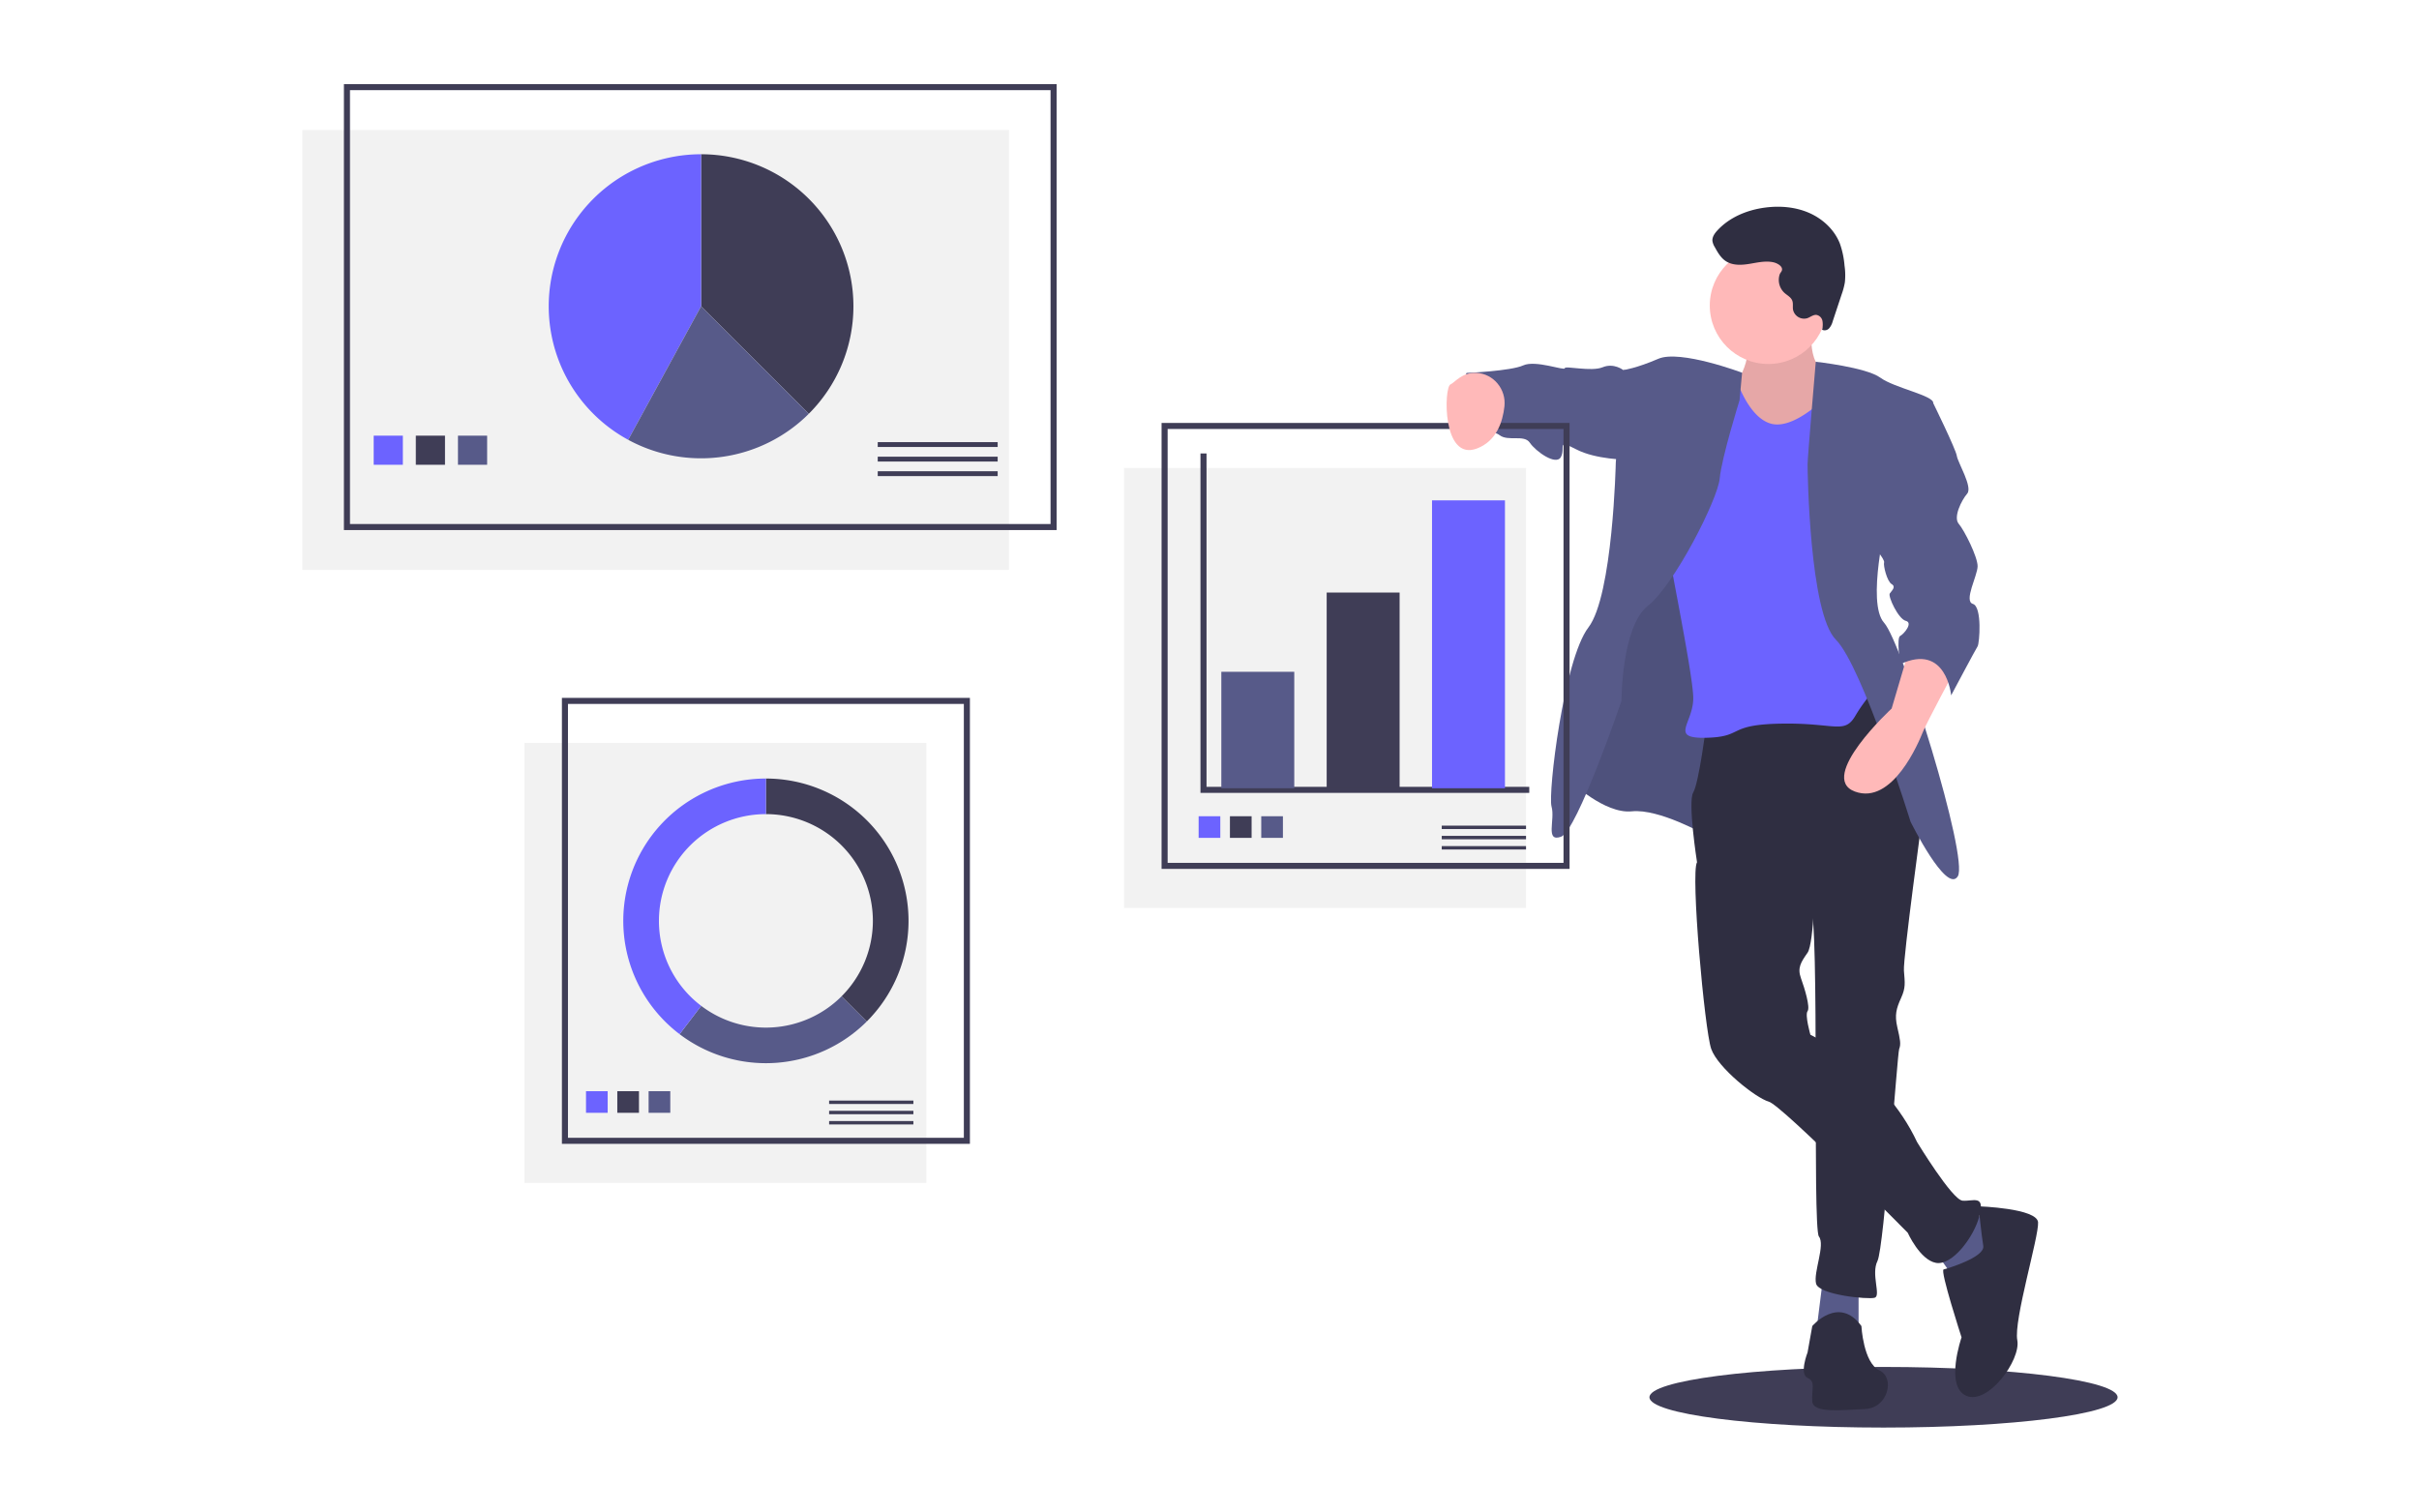 <?xml version="1.0" encoding="UTF-8" standalone="no"?>
<svg
   xmlns:dc="http://purl.org/dc/elements/1.1/"
   xmlns:cc="http://creativecommons.org/ns#"
   xmlns:rdf="http://www.w3.org/1999/02/22-rdf-syntax-ns#"
   xmlns:svg="http://www.w3.org/2000/svg"
   xmlns="http://www.w3.org/2000/svg"
   xmlns:sodipodi="http://sodipodi.sourceforge.net/DTD/sodipodi-0.dtd"
   xmlns:inkscape="http://www.inkscape.org/namespaces/inkscape"
   id="ad97e2e6-c06f-4161-a008-15821dcd6927"
   data-name="Layer 1"
   width="800"
   height="500.181"
   viewBox="0 0 800 500.181"
   version="1.1"
   sodipodi:docname="img7.svg"
   inkscape:version="0.92.4 (5da689c313, 2019-01-14)">
  <defs
     id="defs91" />
  <sodipodi:namedview
     pagecolor="#ffffff"
     bordercolor="#666666"
     borderopacity="1"
     objecttolerance="10"
     gridtolerance="10"
     guidetolerance="10"
     inkscape:pageopacity="0"
     inkscape:pageshadow="2"
     inkscape:window-width="1600"
     inkscape:window-height="837"
     id="namedview89"
     showgrid="false"
     inkscape:zoom="0.5868792"
     inkscape:cx="148.73376"
     inkscape:cy="213.45006"
     inkscape:window-x="-8"
     inkscape:window-y="-8"
     inkscape:window-maximized="1"
     inkscape:current-layer="ad97e2e6-c06f-4161-a008-15821dcd6927"
     fit-margin-top="0"
     fit-margin-left="0"
     fit-margin-right="0"
     fit-margin-bottom="0" />
  <title
     id="title2">drag</title>
  <g
     id="g1102"
     transform="matrix(0.536,0,0,0.535,100,28.287)"
     style="stroke-width:1.868">
    <ellipse
       id="ellipse933"
       ry="18.742"
       rx="144.421"
       cy="811.059"
       cx="975.579"
       style="fill:#3f3d56;stroke-width:1.868" />
    <rect
       id="rect935"
       height="272"
       width="436"
       y="27.5"
       x="0"
       style="fill:#f2f2f2;stroke-width:1.868" />
    <rect
       id="rect937"
       stroke-miterlimit="10"
       height="272"
       width="436"
       y="1"
       x="27.5"
       style="fill:none;stroke:#3f3d56;stroke-width:3.735;stroke-miterlimit:10" />
    <path
       id="path939"
       transform="translate(-40,-34.6)"
       d="M 352.468,237.568 A 94,94 0 0 0 286,77.1 v 94 z"
       inkscape:connector-curvature="0"
       style="fill:#3f3d56;stroke-width:1.868" />
    <path
       id="path941"
       transform="translate(-40,-34.6)"
       d="M 286,77.1 A 94.011,94.011 0 0 0 241.032,253.664 L 286,171.1 Z"
       inkscape:connector-curvature="0"
       style="fill:#6c63ff;stroke-width:1.868" />
    <path
       id="path943"
       transform="translate(-40,-34.6)"
       d="M 352.468,237.568 286,171.1 241.032,253.664 a 94.049,94.049 0 0 0 111.436,-16.096 z"
       inkscape:connector-curvature="0"
       style="fill:#575a89;stroke-width:1.868" />
    <rect
       id="rect945"
       height="18"
       width="18"
       y="216.5"
       x="44"
       style="fill:#6c63ff;stroke-width:1.868" />
    <rect
       id="rect947"
       height="18"
       width="18"
       y="216.5"
       x="70"
       style="fill:#3f3d56;stroke-width:1.868" />
    <rect
       id="rect949"
       height="18"
       width="18"
       y="216.5"
       x="96"
       style="fill:#575a89;stroke-width:1.868" />
    <rect
       id="rect951"
       height="3"
       width="74"
       y="220.5"
       x="355"
       style="fill:#3f3d56;stroke-width:1.868" />
    <rect
       id="rect953"
       height="3"
       width="74"
       y="229.5"
       x="355"
       style="fill:#3f3d56;stroke-width:1.868" />
    <rect
       id="rect955"
       height="3"
       width="74"
       y="238.5"
       x="355"
       style="fill:#3f3d56;stroke-width:1.868" />
    <rect
       id="rect957"
       height="272"
       width="248"
       y="406.5"
       x="137"
       style="fill:#f2f2f2;stroke-width:1.868" />
    <rect
       id="rect959"
       stroke-miterlimit="10"
       height="272"
       width="248"
       y="380.5"
       x="162"
       style="fill:none;stroke:#3f3d56;stroke-width:3.735;stroke-miterlimit:10" />
    <rect
       id="rect961"
       height="13.371"
       width="13.371"
       y="621.814"
       x="175"
       style="fill:#6c63ff;stroke-width:1.868" />
    <rect
       id="rect963"
       height="13.371"
       width="13.371"
       y="621.814"
       x="194.314"
       style="fill:#3f3d56;stroke-width:1.868" />
    <rect
       id="rect965"
       height="13.371"
       width="13.371"
       y="621.814"
       x="213.629"
       style="fill:#575a89;stroke-width:1.868" />
    <rect
       id="rect967"
       height="2.108"
       width="52"
       y="627.622"
       x="325"
       style="fill:#3f3d56;stroke-width:1.868" />
    <rect
       id="rect969"
       height="2.108"
       width="52"
       y="633.946"
       x="325"
       style="fill:#3f3d56;stroke-width:1.868" />
    <rect
       id="rect971"
       height="2.108"
       width="52"
       y="640.27"
       x="325"
       style="fill:#3f3d56;stroke-width:1.868" />
    <path
       id="path973"
       transform="translate(-40,-34.6)"
       d="m 326,463.1 v 22 a 66,66 0 0 1 46.669,112.669 l 15.556,15.556 A 88,88 0 0 0 326,463.1 Z"
       inkscape:connector-curvature="0"
       style="fill:#3f3d56;stroke-width:1.868" />
    <path
       id="path975"
       transform="translate(-40,-34.6)"
       d="m 388.225,613.325 -15.556,-15.556 a 65.983,65.983 0 0 1 -86.6,5.872 l -13.316,17.521 a 87.998,87.998 0 0 0 115.472,-7.836 z"
       inkscape:connector-curvature="0"
       style="fill:#575a89;stroke-width:1.868" />
    <path
       id="path977"
       transform="translate(-40,-34.6)"
       d="m 260,551.1 a 66,66 0 0 1 66,-66 v -22 a 87.999,87.999 0 0 0 -53.247,158.061 l 13.316,-17.521 A 65.885,65.885 0 0 1 260,551.1 Z"
       inkscape:connector-curvature="0"
       style="fill:#6c63ff;stroke-width:1.868" />
    <path
       id="path979"
       transform="translate(-40,-34.6)"
       d="m 971.624,175.593 c 0,0 -4.08,30.311 6.412,33.808 10.492,3.497 7.578,30.311 7.578,30.311 l -31.476,23.899 -27.979,2.332 -6.995,-36.14 4.08,-9.326 c 0,0 15.738,-18.653 4.663,-37.888 -11.075,-19.236 43.717,-6.995 43.717,-6.995 z"
       inkscape:connector-curvature="0"
       style="fill:#ffb9b9;stroke-width:1.868" />
    <path
       id="path981"
       transform="translate(-40,-34.6)"
       d="m 971.624,175.593 c 0,0 -4.08,30.311 6.412,33.808 10.492,3.497 7.578,30.311 7.578,30.311 l -31.476,23.899 -27.979,2.332 -6.995,-36.14 4.08,-9.326 c 0,0 15.738,-18.653 4.663,-37.888 -11.075,-19.236 43.717,-6.995 43.717,-6.995 z"
       inkscape:connector-curvature="0"
       style="opacity:0.1;stroke-width:1.868" />
    <path
       id="path983"
       transform="translate(-40,-34.6)"
       d="m 942.48,411.666 -36.722,86.269 c 0,0 -28.562,-16.321 -45.466,-14.572 -16.904,1.749 -37.888,-18.653 -37.888,-18.653 l 20.984,-101.424 39.054,-107.836 54.209,34.391 z"
       inkscape:connector-curvature="0"
       style="fill:#575a89;stroke-width:1.868" />
    <path
       id="path985"
       transform="translate(-40,-34.6)"
       d="m 942.48,411.666 -36.722,86.269 c 0,0 -28.562,-16.321 -45.466,-14.572 -16.904,1.749 -37.888,-18.653 -37.888,-18.653 l 20.984,-101.424 39.054,-107.836 54.209,34.391 z"
       inkscape:connector-curvature="0"
       style="opacity:0.1;stroke-width:1.868" />
    <polygon
       id="polygon987"
       points="960.186,771.687 933.956,771.687 938.036,739.045 960.186,743.708 "
       style="fill:#575a89;stroke-width:1.868" />
    <polygon
       id="polygon989"
       points="1005.069,717.478 1028.385,695.328 1047.621,706.986 1033.631,739.045 1019.059,737.296 "
       style="fill:#575a89;stroke-width:1.868" />
    <path
       id="path991"
       transform="translate(-40,-34.6)"
       d="m 1005.432,403.505 34.391,81.023 c 0,0 -12.241,89.766 -11.658,97.344 0.583,7.578 1.166,10.492 -1.749,16.904 -2.914,6.412 -4.08,10.492 -2.332,18.07 1.749,7.578 2.332,10.492 1.166,13.407 -1.166,2.914 -9.326,122.991 -13.407,131.152 -4.08,8.161 2.332,21.567 -1.749,22.733 -4.08,1.166 -34.391,-1.749 -36.14,-8.743 -1.749,-6.995 5.829,-23.899 1.749,-29.145 -4.08,-5.246 0.583,-194.105 -5.246,-206.928 -5.829,-12.824 -69.948,-24.482 -69.948,-24.482 0,0 -5.829,-37.305 -2.332,-43.134 3.497,-5.829 8.161,-42.551 8.161,-42.551 z"
       inkscape:connector-curvature="0"
       style="fill:#2f2e41;stroke-width:1.868" />
    <path
       id="path993"
       transform="translate(-40,-34.6)"
       d="m 971.624,801.624 c 0,0 16.321,-19.236 30.311,0 0,0 1.166,22.733 11.075,27.396 9.909,4.663 5.246,23.316 -8.743,23.899 -13.99,0.583 -32.059,2.914 -32.642,-4.663 -0.583,-7.578 2.332,-12.241 -2.914,-14.572 -5.246,-2.332 0,-15.738 0,-15.738 z"
       inkscape:connector-curvature="0"
       style="fill:#2f2e41;stroke-width:1.868" />
    <path
       id="path995"
       transform="translate(-40,-34.6)"
       d="m 973.373,522.999 c 0,0 -0.583,41.969 -4.663,47.798 -4.08,5.829 -6.412,9.326 -4.08,15.738 2.332,6.412 5.829,18.07 4.08,20.401 -1.749,2.332 1.749,14.572 1.749,14.572 0,0 44.883,21.567 65.867,66.45 0,0 21.567,35.557 27.979,36.14 6.412,0.583 13.989,-4.08 10.492,9.326 -3.497,13.407 -16.904,30.894 -26.813,29.145 -9.909,-1.749 -17.487,-18.653 -17.487,-18.653 0,0 -77.525,-78.691 -85.686,-81.023 -8.161,-2.332 -31.476,-20.984 -35.557,-32.642 -4.08,-11.658 -12.824,-109.002 -8.743,-115.413 4.08,-6.412 19.236,-15.155 19.236,-15.155 z"
       inkscape:connector-curvature="0"
       style="fill:#2f2e41;stroke-width:1.868" />
    <path
       id="path997"
       transform="translate(-40,-34.6)"
       d="m 1074.214,727.596 c 0,0 36.14,1.166 36.722,9.909 0.583,8.743 -15.155,60.621 -12.824,72.862 2.332,12.241 -18.07,40.22 -31.476,34.391 -13.407,-5.829 -2.914,-36.14 -2.914,-36.14 0,0 -13.407,-41.386 -11.075,-41.969 2.332,-0.583 25.647,-7.578 24.482,-14.572 -1.166,-6.995 -2.914,-24.482 -2.914,-24.482 z"
       inkscape:connector-curvature="0"
       style="fill:#2f2e41;stroke-width:1.868" />
    <circle
       id="circle999"
       r="36.14"
       cy="136.039"
       cx="904.52"
       style="fill:#ffb9b9;stroke-width:1.868" />
    <path
       id="path1001"
       transform="translate(-40,-34.6)"
       d="m 980.951,226.305 c 0,0 -19.818,20.984 -34.391,17.487 -14.572,-3.497 -22.15,-28.562 -22.15,-28.562 l -26.23,-4.663 c 0,0 -18.653,82.771 -18.653,90.932 0,8.161 18.653,96.178 18.653,111.916 0,15.738 -15.155,25.065 8.161,24.482 23.316,-0.583 12.241,-8.161 46.049,-8.743 33.808,-0.583 39.054,6.995 46.049,-5.246 a 97.523,97.523 0 0 1 17.487,-21.567 L 1003.684,359.205 1001.935,237.38 c 0,0 -14.944,-29.145 -21.753,-26.813 4e-5,0 3.683,12.824 0.769,15.738 z"
       inkscape:connector-curvature="0"
       style="fill:#6c63ff;stroke-width:1.868" />
    <path
       id="path1003"
       transform="translate(-40,-34.6)"
       d="m 973.771,205.411 c 0,0 31.078,3.407 39.822,9.819 8.743,6.412 33.225,11.075 32.642,15.738 -0.583,4.663 -28.562,71.113 -28.562,71.113 0,0 -12.824,52.461 -1.749,64.702 11.075,12.241 52.461,145.724 45.466,156.799 -6.995,11.075 -29.145,-33.808 -29.145,-33.808 0,0 -29.728,-96.178 -46.049,-112.499 C 969.876,360.954 968.71,272.937 968.71,268.856 c 0,-4.08 5.061,-63.445 5.061,-63.445 z"
       inkscape:connector-curvature="0"
       style="fill:#575a89;stroke-width:1.868" />
    <path
       id="path1005"
       transform="translate(-40,-34.6)"
       d="m 928.313,212.172 c 0,0 -38.294,-14.429 -51.7,-8.6 -13.407,5.829 -21.567,6.995 -21.567,6.995 l -4.663,57.124 c 0,0 -1.749,82.188 -16.904,102.007 -15.155,19.818 -25.065,102.59 -22.733,110.75 2.332,8.161 -4.08,22.15 5.829,18.653 9.909,-3.497 37.305,-83.937 37.305,-83.937 0,0 0,-46.049 16.321,-58.873 16.321,-12.824 43.134,-65.867 44.3,-78.691 1.166,-12.824 12.241,-48.38 12.241,-48.38 z"
       inkscape:connector-curvature="0"
       style="fill:#575a89;stroke-width:1.868" />
    <path
       id="path1007"
       transform="translate(-40,-34.6)"
       d="m 1059.642,395.928 c 0,0 -17.487,32.642 -19.819,38.471 -2.332,5.829 -18.653,45.466 -41.969,36.722 -23.316,-8.743 22.733,-51.295 22.733,-51.295 l 10.492,-35.557 c 0,0 27.396,-5.829 28.562,11.658 z"
       inkscape:connector-curvature="0"
       style="fill:#ffb9b9;stroke-width:1.868" />
    <path
       id="path1009"
       transform="translate(-40,-34.6)"
       d="m 860.874,210.567 h -5.829 c 0,0 -5.829,-4.663 -12.824,-1.749 -6.995,2.914 -23.316,-1.166 -23.316,0.583 0,1.749 -18.07,-5.246 -25.647,-1.749 -7.578,3.497 -34.974,4.663 -34.974,4.663 0,0 -11.075,27.979 -3.497,33.225 7.578,5.246 18.653,1.166 23.899,5.246 5.246,4.08 15.155,-0.583 18.653,4.663 3.497,5.246 16.321,14.572 19.236,8.743 2.914,-5.829 -2.914,-11.075 9.326,-4.663 12.241,6.412 31.476,6.412 31.476,6.412 z"
       inkscape:connector-curvature="0"
       style="fill:#575a89;stroke-width:1.868" />
    <path
       id="path1011"
       transform="translate(-40,-34.6)"
       d="m 947.778,143.937 c -4.89,-1.13 -9.967,0.122 -14.92,0.934 -4.953,0.812 -10.412,1.079 -14.602,-1.684 -3.094,-2.041 -4.997,-5.418 -6.783,-8.665 a 9.973,9.973 0 0 1 -1.459,-3.823 c -0.21,-2.402 1.318,-4.594 2.94,-6.377 7.537,-8.285 18.551,-12.819 29.658,-14.26 9.13,-1.184 18.65,-0.391 27.081,3.307 8.432,3.698 15.68,10.47 18.995,19.06 a 54.127,54.127 0 0 1 2.837,13.611 40.657,40.657 0 0 1 0.191,10.308 44.188,44.188 0 0 1 -1.998,7.468 l -5.491,16.581 a 10.924,10.924 0 0 1 -2.159,4.274 3.736,3.736 0 0 1 -4.374,0.958 13.613,13.613 0 0 0 0.197,-5.5 4.641,4.641 0 0 0 -3.662,-3.693 c -2.024,-0.215 -3.753,1.354 -5.673,2.03 a 6.979,6.979 0 0 1 -8.811,-5.245 c -0.303,-1.896 0.206,-3.925 -0.513,-5.705 -0.842,-2.086 -3.074,-3.179 -4.751,-4.677 a 10.936,10.936 0 0 1 -3.001,-11.366 c 0.449,-1.38 1.717,-2.007 1.463,-3.592 -0.333,-2.08 -3.399,-3.534 -5.165,-3.942 z"
       inkscape:connector-curvature="0"
       style="fill:#2f2e41;stroke-width:1.868" />
    <rect
       id="rect1013"
       height="272"
       width="248"
       y="236.5"
       x="507"
       style="fill:#f2f2f2;stroke-width:1.868" />
    <rect
       id="rect1015"
       stroke-miterlimit="10"
       height="272"
       width="248"
       y="210.5"
       x="532"
       style="fill:none;stroke:#3f3d56;stroke-width:3.735;stroke-miterlimit:10" />
    <polyline
       id="polyline1017"
       stroke-miterlimit="10"
       points="556 227.5 556 435.5 757 435.5"
       style="fill:none;stroke:#3f3d56;stroke-width:3.735;stroke-miterlimit:10" />
    <rect
       id="rect1019"
       height="72"
       width="45"
       y="362.5"
       x="567"
       style="fill:#575a89;stroke-width:1.868" />
    <rect
       id="rect1021"
       height="121"
       width="45"
       y="313.5"
       x="632"
       style="fill:#3f3d56;stroke-width:1.868" />
    <rect
       id="rect1023"
       height="178"
       width="45"
       y="256.5"
       x="697"
       style="fill:#6c63ff;stroke-width:1.868" />
    <rect
       id="rect1025"
       height="13.371"
       width="13.371"
       y="451.814"
       x="553"
       style="fill:#6c63ff;stroke-width:1.868" />
    <rect
       id="rect1027"
       height="13.371"
       width="13.371"
       y="451.814"
       x="572.314"
       style="fill:#3f3d56;stroke-width:1.868" />
    <rect
       id="rect1029"
       height="13.371"
       width="13.371"
       y="451.814"
       x="591.629"
       style="fill:#575a89;stroke-width:1.868" />
    <rect
       id="rect1031"
       height="2.108"
       width="52"
       y="457.622"
       x="703"
       style="fill:#3f3d56;stroke-width:1.868" />
    <rect
       id="rect1033"
       height="2.108"
       width="52"
       y="463.946"
       x="703"
       style="fill:#3f3d56;stroke-width:1.868" />
    <rect
       id="rect1035"
       height="2.108"
       width="52"
       y="470.27"
       x="703"
       style="fill:#3f3d56;stroke-width:1.868" />
    <path
       id="path1037"
       transform="translate(-40,-34.6)"
       d="m 764.308,212.282 c 10.628,0.462 18.526,10.101 17.376,20.677 -1.042,9.582 -4.884,21.505 -16.987,26.084 -21.567,8.161 -20.401,-37.888 -16.321,-39.637 2.72,-1.166 6.995,-7.513 15.933,-7.124 z"
       inkscape:connector-curvature="0"
       style="fill:#ffb9b9;stroke-width:1.868" />
    <path
       id="path1039"
       transform="translate(-40,-34.6)"
       d="m 1039.823,227.854 6.412,3.114 c 0,0 13.989,28.562 14.572,32.642 0.583,4.08 9.909,19.236 6.412,23.316 -3.497,4.08 -8.743,14.572 -5.246,18.653 3.497,4.08 11.658,20.401 11.658,26.23 0,5.829 -8.743,21.567 -2.914,23.316 5.829,1.749 4.08,24.482 2.914,26.23 -1.166,1.749 -16.321,30.311 -16.321,30.311 0,0 -2.914,-32.642 -31.476,-19.236 0,0 -2.332,-16.321 0,-17.487 2.332,-1.166 8.161,-8.161 3.497,-9.326 -4.663,-1.166 -11.075,-15.155 -9.909,-16.904 1.166,-1.749 4.08,-4.08 1.166,-5.829 -2.914,-1.749 -5.246,-11.658 -4.663,-13.407 0.583,-1.749 -6.412,-9.909 -6.412,-9.909 z"
       inkscape:connector-curvature="0"
       style="fill:#575a89;stroke-width:1.868" />
  </g>
</svg>
